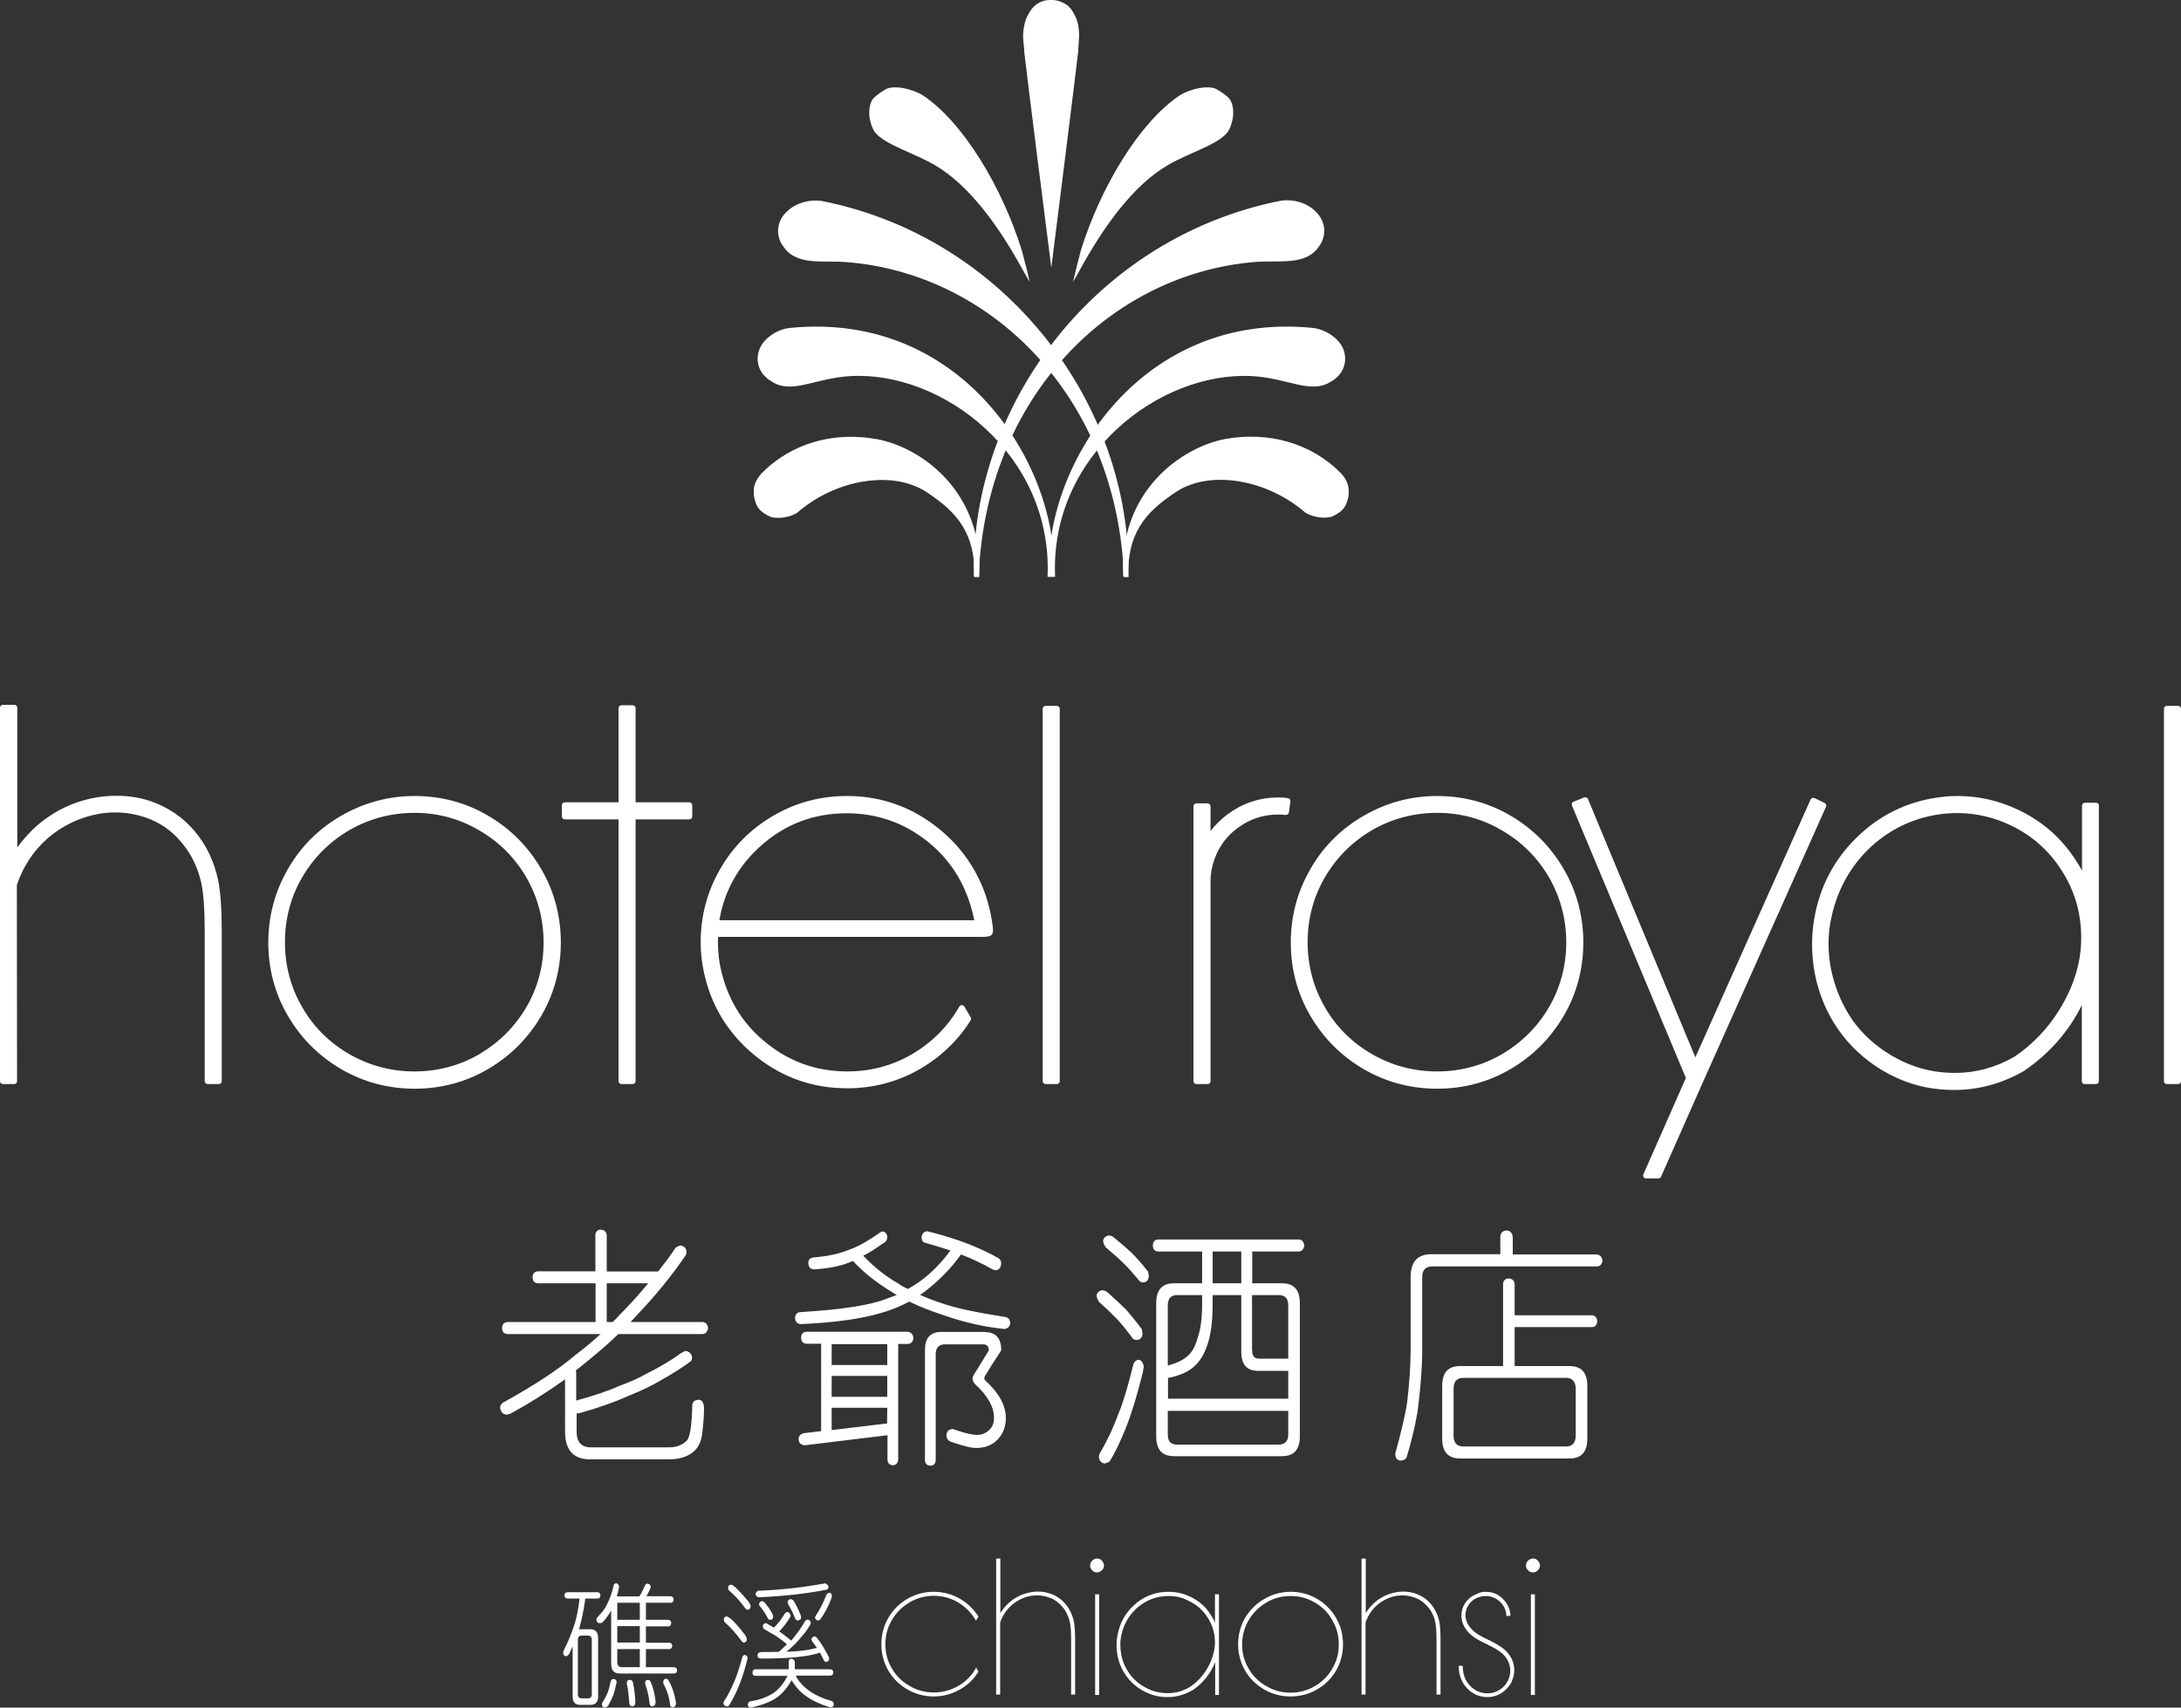 <svg version="1.1" xmlns="http://www.w3.org/2000/svg" xmlns:xlink="http://www.w3.org/1999/xlink" x="0px" y="0px"
	 width="103.56px" fill='white' height="81.09px" viewBox="0 0 103.56 81.09" style="overflow:visible;enable-background:new 0 0 103.56 81.09;"
	 xml:space="preserve">
<rect x="0" y="0" width="103.56" height="81.09" fill="#333333" stroke="none"/>
<defs>
</defs>
<g>
	<path d="M28.27,60.38v-1.71c0-0.17,0.09-0.27,0.25-0.28c0.18,0.01,0.28,0.11,0.29,0.28v1.71h2.44c0.29-0.37,0.58-0.75,0.84-1.14
		c0.09-0.05,0.16-0.08,0.22-0.1c0.18,0.04,0.27,0.13,0.29,0.29c-0.01,0.07-0.02,0.13-0.04,0.18c-0.68,0.99-1.43,1.91-2.26,2.78
		c-0.12,0.13-0.24,0.27-0.36,0.39h3.42c0.15,0.01,0.24,0.11,0.26,0.28c-0.02,0.18-0.11,0.28-0.26,0.29h-4
		c-0.45,0.44-0.94,0.86-1.46,1.28c-0.19,0.16-0.37,0.3-0.56,0.45c0.01,0.05,0.02,0.08,0.02,0.11v1.32c0.87-0.24,1.55-0.47,2.03-0.69
		c0.47-0.17,0.91-0.36,1.3-0.58c0.63-0.32,1.18-0.64,1.66-0.99c0.09-0.05,0.15-0.08,0.21-0.1c0.18,0.04,0.27,0.13,0.3,0.29
		c0,0.07-0.01,0.13-0.03,0.18c-0.44,0.33-0.92,0.63-1.44,0.92c-0.43,0.26-0.94,0.5-1.53,0.74c-0.65,0.29-1.43,0.57-2.32,0.82
		c-0.09,0.02-0.13,0.02-0.13,0.02c-0.02,0-0.03,0-0.03-0.01v0.87c0,0.5,0.22,0.75,0.68,0.75h3.71c0.35,0,0.63-0.11,0.83-0.31
		c0.15-0.12,0.25-0.68,0.27-1.67c0-0.17,0.1-0.27,0.31-0.28c0.15,0.01,0.23,0.13,0.25,0.37c0,0.36-0.03,0.75-0.08,1.17
		c-0.04,0.44-0.2,0.76-0.46,0.96c-0.28,0.22-0.67,0.33-1.12,0.33h-3.75c-0.8,0-1.19-0.45-1.19-1.32V65.5
		c-0.79,0.57-1.64,1.11-2.57,1.62c-0.13,0.05-0.2,0.06-0.2,0.06c-0.19-0.02-0.28-0.13-0.31-0.33c0-0.12,0.06-0.22,0.22-0.29
		c1.44-0.8,2.56-1.54,3.37-2.23c0.41-0.31,0.81-0.64,1.18-0.98h-4.42c-0.18-0.01-0.26-0.11-0.26-0.29c0-0.17,0.09-0.27,0.26-0.28
		h4.18v-1.84h-2.73c-0.18-0.01-0.26-0.11-0.26-0.29c0-0.17,0.09-0.27,0.26-0.28H28.27z M29.42,62.44c0.48-0.48,0.94-0.99,1.36-1.5
		h-1.97v1.84h0.28C29.22,62.66,29.33,62.55,29.42,62.44z"/>
	<path d="M42.13,58.72c0,0.17-0.08,0.28-0.21,0.33c-0.34,0.24-0.64,0.44-0.93,0.58c0.5,0.53,1.06,0.98,1.68,1.33
		c0.14,0.1,0.28,0.18,0.44,0.25c0.28-0.16,0.57-0.34,0.83-0.56c0.44-0.36,0.84-0.79,1.19-1.27c-0.37-0.12-0.74-0.23-1.12-0.34
		c-0.16-0.02-0.25-0.11-0.25-0.28c0.01-0.17,0.1-0.27,0.25-0.29c0.04,0,0.11,0.02,0.22,0.05c1.19,0.3,2.26,0.71,3.19,1.23
		c0.07,0.05,0.11,0.13,0.12,0.23c-0.01,0.22-0.1,0.32-0.25,0.34c-0.07,0-0.13-0.03-0.18-0.05c-0.47-0.27-0.96-0.5-1.48-0.7
		c-0.41,0.58-0.9,1.09-1.44,1.54c-0.18,0.14-0.34,0.28-0.5,0.38c0.34,0.16,0.7,0.29,1.07,0.41c0.61,0.22,1.59,0.42,2.96,0.64
		c0.15,0.02,0.24,0.12,0.25,0.29c-0.02,0.17-0.12,0.27-0.29,0.28c-0.97-0.1-1.92-0.32-2.86-0.65c-0.59-0.19-1.15-0.41-1.65-0.65
		c-0.41,0.22-0.84,0.4-1.3,0.53c-0.96,0.29-2.25,0.47-3.87,0.54c-0.15-0.03-0.24-0.12-0.25-0.29c0.01-0.17,0.1-0.27,0.25-0.28
		c2-0.12,3.36-0.34,4.08-0.63c0.16-0.05,0.33-0.12,0.5-0.19c-0.1-0.05-0.18-0.1-0.27-0.16c-0.72-0.44-1.31-0.91-1.79-1.43
		c-0.02-0.01-0.02-0.02-0.02-0.02c-0.09,0.04-0.15,0.06-0.22,0.09c-0.41,0.16-0.96,0.27-1.64,0.31c-0.17-0.01-0.26-0.12-0.26-0.33
		c0.01-0.14,0.1-0.22,0.26-0.24c0.65-0.05,1.21-0.17,1.67-0.36c0.44-0.15,0.94-0.44,1.52-0.85c0.01-0.01,0.03-0.02,0.05-0.02
		C42.03,58.49,42.11,58.57,42.13,58.72z M43.37,63.53c-0.01,0.18-0.1,0.28-0.25,0.29h-0.47v5.48c-0.01,0.17-0.1,0.27-0.25,0.28
		c-0.18-0.01-0.26-0.11-0.26-0.28v-1.15c-0.02,0.01-0.03,0.01-0.04,0.01l-3.87,0.47c-0.2-0.01-0.31-0.11-0.31-0.28
		c0-0.15,0.08-0.24,0.22-0.29l0.85-0.1v-4.15H38.3c-0.17-0.01-0.26-0.11-0.26-0.29c0-0.17,0.09-0.27,0.26-0.28h4.81
		C43.27,63.27,43.35,63.37,43.37,63.53z M42.13,64.82v-0.99h-2.64v0.99H42.13z M42.13,66.33v-0.99h-2.64v0.99H42.13z M42.09,67.6
		c0.02,0,0.03,0.01,0.03,0.01l0.01-0.76h-2.64v1.06L42.09,67.6z M46.78,63.26c0.5,0,0.76,0.29,0.76,0.85c0,0-0.02,0.03-0.02,0.05
		c-0.32,0.48-0.57,0.88-0.76,1.2c-0.02,0.05-0.02,0.09-0.02,0.09c0,0.05,0.01,0.08,0.05,0.11c0.64,0.58,0.97,1.18,0.97,1.78
		c0,0.41-0.13,0.75-0.39,1.02c-0.26,0.27-0.6,0.4-1.02,0.4c-0.25,0-0.63-0.1-1.16-0.28c-0.15-0.05-0.23-0.13-0.25-0.29
		c0-0.21,0.1-0.32,0.29-0.33c0.02,0,0.07,0.01,0.13,0.04c0.49,0.17,0.83,0.24,1.03,0.24c0.22,0,0.4-0.07,0.58-0.23
		c0.15-0.14,0.23-0.33,0.23-0.57c0-0.52-0.29-1.05-0.88-1.59c-0.1-0.1-0.14-0.19-0.14-0.3c0-0.02,0.01-0.07,0.04-0.13
		c0.21-0.34,0.44-0.71,0.7-1.14c0.02-0.03,0.03-0.04,0.03-0.06c0-0.18-0.09-0.28-0.26-0.28h-1.83c-0.28,0-0.43,0.16-0.43,0.47v5.01
		c0,0.18-0.09,0.28-0.25,0.28c-0.17,0-0.26-0.1-0.26-0.28V64.1c0-0.56,0.25-0.85,0.77-0.85h0.68H46.78z"/>
	<path d="M52.59,61.37c0.35,0.32,0.64,0.58,0.87,0.81c0.24,0.27,0.49,0.58,0.75,0.93c0.02,0.08,0.04,0.17,0.04,0.24
		c-0.02,0.17-0.11,0.27-0.26,0.28c-0.11,0-0.2-0.03-0.25-0.13c-0.24-0.33-0.48-0.62-0.7-0.86c-0.22-0.23-0.5-0.5-0.84-0.8
		c-0.09-0.12-0.13-0.24-0.13-0.34c0.03-0.12,0.12-0.21,0.26-0.23C52.43,61.27,52.51,61.31,52.59,61.37z M54.31,64.91
		c-0.02,0.07-0.03,0.15-0.04,0.24c-0.26,1.05-0.52,1.92-0.8,2.63c-0.26,0.65-0.52,1.2-0.78,1.62c-0.08,0.05-0.17,0.08-0.25,0.1
		c-0.15-0.04-0.24-0.13-0.26-0.29c0-0.1,0.02-0.19,0.09-0.28c0.33-0.56,0.61-1.17,0.85-1.83c0.2-0.47,0.43-1.23,0.69-2.29
		c0.03-0.13,0.12-0.22,0.25-0.24C54.2,64.59,54.28,64.7,54.31,64.91z M52.9,58.77c0.35,0.29,0.63,0.53,0.86,0.75
		c0.24,0.24,0.49,0.53,0.75,0.86c0.02,0.07,0.04,0.16,0.04,0.23c-0.02,0.17-0.1,0.27-0.25,0.29c-0.12,0-0.21-0.05-0.26-0.15
		c-0.24-0.29-0.48-0.56-0.7-0.77c-0.22-0.22-0.5-0.46-0.83-0.74c-0.09-0.12-0.13-0.23-0.13-0.33c0.02-0.12,0.11-0.21,0.25-0.24
		C52.73,58.67,52.81,58.7,52.9,58.77z M61.93,59.14c-0.02,0.18-0.11,0.28-0.26,0.29h-2.21v1.51h1.41c0.57,0,0.85,0.31,0.85,0.94
		v6.33c0,0.63-0.28,0.94-0.85,0.94h-5.12c-0.57,0-0.85-0.31-0.85-0.94v-6.33c0-0.63,0.28-0.94,0.85-0.94h1.33v-1.51h-2.09
		c-0.16-0.01-0.25-0.11-0.25-0.29c0-0.17,0.09-0.27,0.25-0.28h6.69C61.82,58.87,61.91,58.97,61.93,59.14z M61.17,66.43V65.1h-1.41
		c-0.55,0-0.82-0.29-0.82-0.9v-2.7h-1.36v0.43c0,0.84-0.09,1.49-0.26,1.96c-0.14,0.42-0.34,0.75-0.6,0.98
		c-0.24,0.24-0.65,0.44-1.22,0.56c-0.02,0-0.04,0-0.04-0.01v1H61.17z M56.37,64.41c0.22-0.17,0.39-0.47,0.51-0.92
		c0.13-0.37,0.2-0.9,0.2-1.55V61.5h-1.2c-0.28,0-0.43,0.17-0.43,0.48v2.87C55.89,64.72,56.19,64.58,56.37,64.41z M61.17,68.12V67
		h-5.72v1.13c0,0.31,0.14,0.47,0.43,0.47h4.85C61.01,68.59,61.17,68.44,61.17,68.12z M58.94,59.43h-1.36v1.51h1.36V59.43z
		 M59.46,64.15c0,0.26,0.11,0.37,0.35,0.37h1.36v-2.54c0-0.31-0.15-0.48-0.44-0.48h-1.28V64.15z"/>
	<path d="M71.83,58.77v0.8h4c0.15,0.03,0.24,0.12,0.26,0.29c-0.02,0.17-0.11,0.27-0.26,0.28h-7.83c-0.32,0-0.47,0.18-0.47,0.52v3.45
		c0,0.85-0.08,1.83-0.22,2.93c-0.14,0.8-0.32,1.5-0.51,2.13c-0.04,0.12-0.14,0.18-0.29,0.19c-0.18-0.02-0.26-0.13-0.26-0.33
		c0.28-1.02,0.48-1.84,0.57-2.47c0.11-0.97,0.16-1.78,0.16-2.46v-3.45c0-0.73,0.33-1.09,0.98-1.09h3.28v-0.8
		c0-0.21,0.1-0.31,0.3-0.33C71.72,58.45,71.82,58.56,71.83,58.77z M71.92,64.87h2.6c0.57,0,0.85,0.31,0.85,0.94v2.51
		c0,0.63-0.28,0.94-0.85,0.94h-5.19c-0.57,0-0.85-0.32-0.85-0.94v-2.51c0-0.63,0.28-0.94,0.85-0.94h2.04v-3.87
		c0-0.18,0.09-0.28,0.26-0.29c0.19,0.01,0.28,0.11,0.29,0.29v1.46h3.67c0.15,0.01,0.24,0.11,0.25,0.28
		c-0.01,0.18-0.1,0.28-0.25,0.28h-3.67V64.87z M74.82,68.17v-2.22c0-0.34-0.16-0.52-0.47-0.52h-4.86c-0.32,0-0.47,0.18-0.47,0.52
		v2.22c0,0.34,0.15,0.52,0.47,0.52h4.86C74.66,68.69,74.82,68.51,74.82,68.17z"/>
	<path d="M28.51,75.76c-0.01,0.1-0.05,0.15-0.13,0.15h-0.59c-0.01,0.03-0.01,0.07-0.01,0.1c-0.08,0.53-0.17,0.96-0.27,1.3
		c-0.01,0.03-0.02,0.05-0.02,0.07c0.02,0,0.04-0.01,0.06-0.01h0.48c0.24,0,0.37,0.13,0.37,0.41v2.78c0,0.26-0.12,0.4-0.37,0.4h-0.48
		c-0.25,0-0.36-0.14-0.36-0.4v-2.38c-0.06,0.13-0.12,0.26-0.18,0.39c-0.05,0.05-0.09,0.08-0.14,0.08c-0.08-0.01-0.13-0.07-0.13-0.16
		c0-0.03,0.01-0.06,0.02-0.1c0.21-0.41,0.37-0.81,0.5-1.2c0.12-0.34,0.2-0.77,0.26-1.28h-0.58c-0.09-0.01-0.14-0.06-0.14-0.15
		c0-0.09,0.05-0.14,0.14-0.15h1.45C28.46,75.62,28.5,75.67,28.51,75.76z M28.1,80.45v-2.57c0-0.14-0.06-0.21-0.18-0.21h-0.3
		c-0.12,0-0.18,0.07-0.18,0.21v2.57c0,0.13,0.06,0.2,0.18,0.2h0.3C28.04,80.65,28.1,80.58,28.1,80.45z M29.4,75.36l-0.01,0.03
		c-0.03,0.16-0.07,0.3-0.1,0.42h1.06c0.06-0.08,0.1-0.14,0.13-0.21c0.05-0.1,0.1-0.21,0.15-0.32c0.02-0.05,0.06-0.07,0.11-0.08
		c0.09,0.01,0.15,0.06,0.16,0.15c0,0.03-0.02,0.07-0.04,0.12c-0.03,0.07-0.06,0.14-0.1,0.21c-0.02,0.04-0.05,0.08-0.07,0.12h1.16
		c0.08,0.01,0.13,0.06,0.14,0.16c-0.01,0.1-0.06,0.15-0.14,0.15h-1.18v0.81h1.07c0.08,0.01,0.13,0.06,0.13,0.16
		c-0.01,0.1-0.05,0.15-0.13,0.15h-1.07v0.78h1.12c0.08,0.01,0.13,0.06,0.13,0.15c-0.01,0.09-0.05,0.14-0.13,0.15h-1.12v0.86h1.3
		c0.12,0,0.18,0.05,0.18,0.15c0,0.1-0.06,0.15-0.18,0.15h-2.54c-0.28,0-0.41-0.15-0.41-0.46v-2.53c-0.02,0.04-0.04,0.08-0.06,0.1
		c-0.11,0.18-0.23,0.34-0.37,0.48c-0.05,0.01-0.09,0.02-0.13,0.02c-0.08-0.01-0.13-0.06-0.14-0.15c0-0.06,0.02-0.11,0.07-0.15
		c0.15-0.16,0.27-0.31,0.35-0.44c0.09-0.16,0.18-0.35,0.26-0.57c0.05-0.14,0.1-0.3,0.13-0.46c0.02-0.08,0.06-0.12,0.13-0.13
		C29.34,75.21,29.39,75.26,29.4,75.36z M29.28,79.87c0,0.01-0.01,0.03-0.01,0.05c-0.05,0.23-0.09,0.41-0.14,0.55
		c-0.05,0.14-0.14,0.32-0.26,0.54c-0.05,0.04-0.1,0.07-0.16,0.08c-0.08-0.01-0.13-0.07-0.13-0.16c0-0.04,0.01-0.08,0.05-0.12
		c0.1-0.16,0.17-0.31,0.23-0.45c0.05-0.13,0.09-0.29,0.13-0.48c0.01-0.09,0.06-0.14,0.14-0.15C29.22,79.73,29.27,79.78,29.28,79.87z
		 M30.38,76.11h-1.07v0.81h1.07V76.11z M30.38,77.22h-1.07v0.78h1.07V77.22z M30.38,78.31h-1.07v0.61c0,0.17,0.07,0.25,0.23,0.25
		h0.84V78.31z M30.06,79.92c0.06,0.31,0.1,0.61,0.11,0.93c-0.01,0.12-0.06,0.18-0.16,0.18c-0.08-0.01-0.13-0.07-0.13-0.18
		c-0.03-0.36-0.06-0.67-0.12-0.91v-0.02c0.01-0.1,0.05-0.15,0.14-0.15C29.99,79.77,30.05,79.83,30.06,79.92z M30.9,79.87
		c0.09,0.23,0.16,0.47,0.2,0.71c0.02,0.14,0.03,0.23,0.03,0.27c-0.01,0.11-0.06,0.17-0.16,0.18c-0.09-0.01-0.13-0.08-0.13-0.18
		c-0.02-0.19-0.05-0.34-0.08-0.46c-0.02-0.11-0.06-0.23-0.11-0.37c-0.01-0.05-0.02-0.08-0.02-0.1c0-0.09,0.05-0.14,0.13-0.15
		C30.82,79.77,30.87,79.81,30.9,79.87z M31.76,79.82c0.14,0.26,0.23,0.52,0.29,0.78c0.03,0.15,0.05,0.25,0.05,0.3
		c-0.01,0.11-0.06,0.17-0.16,0.18c-0.09-0.01-0.13-0.08-0.13-0.18c-0.03-0.22-0.07-0.39-0.12-0.52c-0.04-0.12-0.1-0.26-0.18-0.41
		c-0.02-0.04-0.02-0.08-0.02-0.1c0.01-0.09,0.05-0.14,0.13-0.15C31.69,79.72,31.73,79.76,31.76,79.82z"/>
	<path d="M34.71,76.88c0.18,0.16,0.4,0.41,0.66,0.75c0.06,0.09,0.09,0.16,0.09,0.2c0,0.12-0.06,0.17-0.16,0.17
		c-0.03,0-0.06-0.03-0.1-0.09c-0.26-0.35-0.51-0.63-0.74-0.83c-0.06-0.05-0.09-0.1-0.09-0.15c0-0.12,0.05-0.17,0.16-0.17
		C34.55,76.77,34.61,76.81,34.71,76.88z M35.5,78.74c-0.01,0.04-0.02,0.08-0.03,0.12c-0.14,0.54-0.28,0.98-0.44,1.33
		c-0.14,0.33-0.29,0.6-0.43,0.82c-0.03,0.01-0.07,0.02-0.11,0.02c-0.08-0.02-0.13-0.07-0.14-0.15c0-0.04,0.01-0.08,0.05-0.12
		c0.18-0.28,0.33-0.59,0.47-0.92c0.11-0.24,0.23-0.62,0.38-1.15c0.01-0.06,0.05-0.09,0.11-0.1C35.44,78.59,35.49,78.65,35.5,78.74z
		 M34.9,75.36c0.17,0.16,0.39,0.39,0.65,0.71c0.06,0.09,0.09,0.16,0.09,0.19c0,0.12-0.05,0.18-0.16,0.18c-0.03,0-0.07-0.03-0.1-0.08
		c-0.26-0.34-0.49-0.61-0.72-0.79c-0.06-0.05-0.09-0.11-0.09-0.14c0-0.12,0.05-0.18,0.16-0.18C34.76,75.26,34.82,75.29,34.9,75.36z
		 M39.57,79.42c-0.01,0.1-0.06,0.15-0.14,0.15h-1.64c0.01,0.03,0.02,0.06,0.03,0.08c0.16,0.26,0.38,0.49,0.66,0.68
		c0.26,0.18,0.6,0.33,1.02,0.45c0.06,0.02,0.09,0.08,0.09,0.17c-0.01,0.08-0.06,0.12-0.16,0.13c-0.47-0.14-0.85-0.32-1.13-0.52
		c-0.29-0.19-0.52-0.45-0.71-0.77c-0.21,0.36-0.44,0.63-0.7,0.82c-0.3,0.21-0.72,0.37-1.25,0.48c-0.08-0.01-0.12-0.05-0.13-0.13
		c0-0.1,0.05-0.16,0.13-0.17c0.43-0.07,0.79-0.2,1.08-0.39c0.26-0.18,0.47-0.43,0.63-0.74c0.02-0.03,0.03-0.05,0.05-0.08h-1.54
		c-0.09,0-0.13-0.05-0.13-0.15c0-0.1,0.05-0.15,0.13-0.16h1.59v-0.35c0-0.1,0.05-0.15,0.13-0.15c0.09,0.01,0.15,0.06,0.16,0.15v0.35
		h1.68C39.51,79.27,39.56,79.32,39.57,79.42z M39.34,75.38c-0.01,0.08-0.06,0.11-0.14,0.12c-0.94,0.18-1.99,0.3-3.16,0.35
		c-0.09-0.01-0.15-0.06-0.16-0.15c0.01-0.09,0.05-0.14,0.13-0.16c1.08-0.04,2.14-0.16,3.16-0.35
		C39.27,75.21,39.33,75.27,39.34,75.38z M37.54,76.72c0,0.05-0.02,0.09-0.05,0.12c-0.15,0.23-0.31,0.45-0.49,0.63
		c0.02,0.02,0.05,0.03,0.06,0.04c0.16,0.12,0.33,0.25,0.5,0.39c0,0.01,0.01,0.01,0.01,0.01c0.05-0.06,0.09-0.11,0.13-0.16
		c0.2-0.25,0.38-0.5,0.52-0.76c0.03-0.04,0.07-0.07,0.12-0.08c0.09,0.01,0.15,0.06,0.16,0.16c0,0.03-0.02,0.07-0.05,0.12
		c-0.12,0.2-0.26,0.4-0.44,0.59c-0.17,0.21-0.39,0.43-0.67,0.66c0.62-0.02,1.11-0.09,1.45-0.19c-0.06-0.08-0.12-0.17-0.19-0.26
		c-0.05-0.06-0.07-0.11-0.07-0.15c0.01-0.06,0.06-0.11,0.13-0.13c0.04,0,0.08,0.02,0.12,0.05c0.12,0.16,0.22,0.3,0.3,0.43
		c0.08,0.14,0.17,0.3,0.27,0.48c0.01,0.04,0.02,0.08,0.02,0.12c-0.01,0.08-0.06,0.12-0.14,0.13c-0.05,0-0.09-0.03-0.11-0.08
		c-0.07-0.14-0.13-0.26-0.19-0.36c-0.54,0.19-1.46,0.28-2.76,0.28c-0.14,0-0.2-0.04-0.2-0.15c0-0.1,0.06-0.15,0.18-0.16
		c0.3,0,0.57,0,0.83-0.01c0.15-0.13,0.28-0.25,0.38-0.35c-0.01-0.01-0.02-0.03-0.03-0.04c-0.16-0.14-0.33-0.25-0.48-0.36
		c-0.15-0.09-0.34-0.2-0.57-0.33c-0.05-0.05-0.06-0.1-0.06-0.15c0.01-0.07,0.06-0.11,0.13-0.13c0.04,0,0.08,0.02,0.12,0.05
		c0.1,0.07,0.2,0.12,0.28,0.16l0.01-0.01c0.19-0.19,0.37-0.42,0.52-0.68c0.04-0.03,0.08-0.05,0.14-0.05
		C37.49,76.6,37.53,76.65,37.54,76.72z M36.3,76.09c0.08,0.1,0.15,0.19,0.21,0.27c0.06,0.09,0.12,0.19,0.18,0.31
		c0.01,0.05,0.02,0.09,0.02,0.13c-0.01,0.08-0.06,0.12-0.14,0.12c-0.05,0-0.09-0.02-0.11-0.08c-0.06-0.1-0.11-0.19-0.16-0.27
		c-0.05-0.08-0.11-0.16-0.19-0.26c-0.05-0.05-0.07-0.1-0.07-0.15c0.02-0.06,0.06-0.11,0.14-0.13C36.22,76.04,36.26,76.06,36.3,76.09
		z M37.68,76.01c0.09,0.14,0.2,0.36,0.34,0.69c0.01,0.05,0.02,0.1,0.02,0.12c-0.01,0.08-0.06,0.12-0.16,0.13
		c-0.05,0-0.09-0.03-0.12-0.08c-0.11-0.28-0.22-0.5-0.31-0.65c-0.04-0.05-0.05-0.1-0.05-0.13c0.01-0.09,0.05-0.14,0.13-0.15
		C37.59,75.94,37.64,75.97,37.68,76.01z M39.5,75.79c0,0.01-0.01,0.04-0.01,0.08c-0.16,0.42-0.34,0.76-0.54,1.03
		c-0.04,0.04-0.08,0.05-0.11,0.05c-0.09-0.01-0.13-0.06-0.14-0.15c0-0.02,0.02-0.05,0.05-0.1c0.18-0.27,0.34-0.58,0.48-0.94
		c0.02-0.08,0.08-0.12,0.16-0.12C39.46,75.64,39.49,75.69,39.5,75.79z"/>
	<path d="M44.34,75.59c0.44,0,0.85,0.11,1.22,0.32c0.38,0.21,0.67,0.5,0.9,0.86l-0.12,0.19c-0.2-0.36-0.48-0.64-0.83-0.86
		c-0.36-0.21-0.75-0.32-1.17-0.32c-0.41,0-0.79,0.1-1.15,0.31c-0.35,0.21-0.63,0.48-0.84,0.84c-0.21,0.35-0.31,0.74-0.31,1.15
		c0,0.42,0.1,0.8,0.31,1.15c0.2,0.35,0.48,0.63,0.84,0.83c0.35,0.21,0.74,0.31,1.15,0.31c0.43,0,0.82-0.11,1.18-0.32
		c0.36-0.21,0.64-0.5,0.83-0.86l0.11,0.19c-0.22,0.36-0.52,0.65-0.9,0.86c-0.38,0.21-0.78,0.32-1.22,0.32
		c-0.45,0-0.86-0.11-1.25-0.33c-0.38-0.22-0.69-0.52-0.91-0.9c-0.22-0.38-0.33-0.8-0.33-1.25c0-0.45,0.11-0.87,0.33-1.25
		c0.22-0.38,0.52-0.68,0.91-0.91C43.48,75.7,43.89,75.59,44.34,75.59z"/>
	<path d="M47.31,74.01h0.19v2.59c0.12-0.19,0.26-0.36,0.42-0.5c0.3-0.26,0.64-0.42,1.03-0.49c0.11-0.02,0.22-0.03,0.34-0.03
		c0.19,0,0.38,0.03,0.56,0.09c0.3,0.1,0.55,0.27,0.75,0.51c0.19,0.23,0.32,0.5,0.39,0.81c0.04,0.21,0.06,0.5,0.06,0.88v2.6h-0.19
		v-2.6c0-0.37-0.02-0.65-0.06-0.84c-0.07-0.29-0.18-0.53-0.36-0.73c-0.18-0.21-0.4-0.37-0.66-0.45c-0.26-0.09-0.53-0.11-0.81-0.07
		c-0.35,0.06-0.66,0.21-0.93,0.44c-0.26,0.23-0.44,0.51-0.55,0.83v3.42h-0.19v-3.44c0,0,0-0.01,0-0.01V74.01z"/>
	<path d="M51.86,74.11c0.06-0.06,0.14-0.1,0.23-0.1c0.09,0,0.17,0.03,0.23,0.1c0.06,0.07,0.1,0.14,0.1,0.23
		c0,0.09-0.03,0.17-0.1,0.23c-0.06,0.06-0.14,0.1-0.23,0.1c-0.09,0-0.17-0.03-0.23-0.1c-0.06-0.06-0.1-0.14-0.1-0.23
		C51.77,74.25,51.8,74.17,51.86,74.11z M52,75.71h0.19v4.78H52V75.71z"/>
	<path d="M55.49,75.59c0.37,0,0.71,0.08,1.04,0.24c0.4,0.19,0.73,0.48,0.97,0.87c0.07,0.11,0.14,0.23,0.19,0.36v-1.35h0.19v4.78
		H57.7v-1.56c-0.22,0.55-0.58,1-1.08,1.34h-0.01c-0.44,0.25-0.9,0.36-1.41,0.31c-0.34-0.03-0.67-0.14-0.98-0.32
		c-0.31-0.18-0.56-0.42-0.76-0.7c-0.2-0.28-0.33-0.6-0.4-0.95C53,78.25,53,77.91,53.08,77.57c0.11-0.53,0.36-0.97,0.76-1.34
		c0.4-0.37,0.87-0.58,1.41-0.63C55.32,75.6,55.41,75.59,55.49,75.59z M55.49,75.79c-0.08,0-0.15,0-0.23,0.01
		c-0.5,0.05-0.93,0.25-1.3,0.58c-0.36,0.34-0.6,0.75-0.71,1.24c-0.07,0.31-0.07,0.63-0.01,0.95c0.06,0.32,0.19,0.62,0.37,0.88
		c0.18,0.26,0.41,0.47,0.7,0.64c0.28,0.17,0.58,0.27,0.9,0.3c0.46,0.05,0.89-0.04,1.29-0.28c0.37-0.25,0.66-0.57,0.87-0.96
		c0.21-0.39,0.32-0.79,0.32-1.19c-0.01-0.42-0.12-0.8-0.35-1.15c-0.22-0.35-0.52-0.61-0.9-0.79C56.15,75.86,55.83,75.79,55.49,75.79
		z"/>
	<path d="M60.03,75.93c0.38-0.22,0.8-0.34,1.25-0.34c0.45,0,0.87,0.11,1.25,0.33c0.38,0.22,0.68,0.52,0.91,0.91
		c0.22,0.38,0.33,0.8,0.33,1.25c0,0.45-0.11,0.87-0.33,1.25c-0.22,0.38-0.52,0.68-0.91,0.9c-0.38,0.22-0.8,0.33-1.25,0.33
		c-0.45,0-0.87-0.11-1.25-0.33c-0.38-0.22-0.69-0.52-0.91-0.9c-0.22-0.38-0.33-0.8-0.33-1.25c0-0.45,0.11-0.87,0.33-1.25
		C59.35,76.45,59.65,76.15,60.03,75.93z M62.43,76.1c-0.35-0.21-0.73-0.31-1.15-0.31c-0.42,0-0.8,0.1-1.15,0.31
		c-0.35,0.21-0.63,0.48-0.84,0.84c-0.21,0.35-0.31,0.74-0.31,1.15c0,0.42,0.1,0.8,0.31,1.15c0.2,0.35,0.48,0.63,0.84,0.83
		c0.35,0.21,0.74,0.31,1.15,0.31c0.41,0,0.8-0.1,1.15-0.31c0.35-0.2,0.63-0.48,0.83-0.83c0.21-0.35,0.31-0.73,0.31-1.15
		c0-0.42-0.1-0.8-0.31-1.15C63.06,76.57,62.78,76.3,62.43,76.1z"/>
	<path d="M64.66,74.01h0.19v2.59c0.12-0.19,0.26-0.36,0.42-0.5c0.3-0.26,0.64-0.42,1.03-0.49c0.11-0.02,0.22-0.03,0.34-0.03
		c0.19,0,0.38,0.03,0.56,0.09c0.3,0.1,0.55,0.27,0.75,0.51c0.19,0.23,0.32,0.5,0.39,0.81c0.04,0.21,0.06,0.5,0.06,0.88v2.6h-0.19
		v-2.6c0-0.37-0.02-0.65-0.06-0.84c-0.06-0.29-0.18-0.53-0.36-0.73c-0.18-0.21-0.4-0.37-0.66-0.45c-0.26-0.09-0.53-0.11-0.81-0.07
		c-0.35,0.06-0.66,0.21-0.93,0.44c-0.26,0.23-0.44,0.51-0.55,0.83v3.42h-0.19v-3.44c0,0,0-0.01,0-0.01V74.01z"/>
	<path d="M70.5,75.59c0.07,0,0.14,0.01,0.21,0.01c0.28,0.04,0.52,0.17,0.71,0.39c0.19,0.21,0.29,0.46,0.3,0.74l-0.19,0.01
		c-0.01-0.24-0.09-0.44-0.25-0.62c-0.16-0.18-0.36-0.28-0.59-0.32c-0.17-0.02-0.32-0.01-0.48,0.05c-0.16,0.05-0.29,0.14-0.4,0.26
		c-0.11,0.12-0.18,0.27-0.21,0.42c-0.03,0.16-0.02,0.32,0.04,0.47c0.07,0.18,0.19,0.34,0.37,0.49c0.12,0.1,0.31,0.21,0.55,0.33h0.01
		c0.31,0.15,0.51,0.26,0.6,0.32c0.23,0.14,0.4,0.3,0.52,0.48c0.13,0.19,0.2,0.4,0.21,0.63c0.01,0.23-0.04,0.44-0.14,0.65
		c-0.11,0.2-0.26,0.36-0.45,0.49c-0.19,0.12-0.4,0.19-0.63,0.2c-0.36,0.01-0.67-0.1-0.94-0.34c-0.26-0.24-0.41-0.53-0.46-0.89
		c-0.01-0.09-0.02-0.17-0.01-0.26l0.19,0.01c-0.01,0.08,0,0.15,0.01,0.23c0.04,0.31,0.17,0.57,0.39,0.77
		c0.23,0.21,0.5,0.31,0.81,0.3c0.19,0,0.37-0.06,0.54-0.17c0.17-0.1,0.29-0.24,0.38-0.41c0.09-0.17,0.13-0.36,0.12-0.55
		c-0.01-0.19-0.07-0.37-0.18-0.53c-0.1-0.16-0.26-0.3-0.46-0.42c-0.09-0.06-0.29-0.16-0.59-0.31c-0.26-0.12-0.45-0.24-0.59-0.35
		c-0.21-0.17-0.35-0.36-0.43-0.57c-0.07-0.19-0.09-0.38-0.05-0.58c0.04-0.2,0.12-0.37,0.26-0.52c0.13-0.15,0.29-0.25,0.48-0.32
		C70.25,75.62,70.37,75.6,70.5,75.59z"/>
	<path d="M72.56,74.11c0.06-0.06,0.14-0.1,0.23-0.1c0.09,0,0.17,0.03,0.23,0.1c0.06,0.07,0.1,0.14,0.1,0.23
		c0,0.09-0.03,0.17-0.1,0.23c-0.06,0.06-0.14,0.1-0.23,0.1c-0.09,0-0.17-0.03-0.23-0.1c-0.07-0.06-0.1-0.14-0.1-0.23
		C72.46,74.25,72.49,74.17,72.56,74.11z M72.69,75.71h0.19v4.78h-0.19V75.71z"/>
	<g>
		<path d="M49.88,1.43c0,0,0.01,0,0.02,0l0.02,0H49.88z"/>
		<path d="M50.95,13.39c0.13-0.23,0.26-0.45,0.38-0.67c1.1-2,2.51-3.95,4.14-4.89c1.04-0.6,2.3-0.93,2.82-1.55
			c0.29-0.46,0.37-1.14,0.11-1.56c-0.13-0.17-0.41-0.35-0.59-0.46c-0.38-0.25-1.28-0.05-1.78,0.26c-1.93,1.28-3.79,4.4-4.71,7.38
			C51.18,12.42,51.06,12.91,50.95,13.39z"/>
		<path d="M49.92,14.15"/>
		<path d="M53.35,27.39h0.22c-0.04-2.04,0.77-3.06,2.32-4.06c1.56-1,4.23-0.6,6.1,1.02c0.32,0.2,0.94,0.31,1.28,0.17
			c0.31-0.15,0.61-0.33,0.71-0.76c0.05-0.13,0.06-0.26,0.06-0.39v-0.06c0-0.31-0.12-0.56-0.36-0.83c-1.44-1.46-3.46-2-5.52-1.63
			c-2.07,0.4-5.03,2.48-4.83,6.5 M46.25,27.39h0.22c0.33-8.58,6.32-14.4,13.13-14.95c1.1-0.09,2.38,0.19,3.01-0.71
			c0.34-0.44,0.36-1,0.05-1.46c-0.38-0.55-1.1-0.84-1.84-0.74c-8.78,1.74-14.72,9.67-14.58,17.78L46.25,27.39z M49.79,27.39h0.11
			h0.04h0.16c-0.26-5.78,4.98-9.77,9.36-9.53c1.71,0.1,2.79,0.88,3.74,0.26c0.6-0.34,0.79-0.94,0.6-1.5
			c-0.17-0.5-0.81-0.98-1.48-1.05c-8.36-0.82-12.82,6.84-12.49,11.79"/>
		<path d="M49.92,12.71c0.06-0.43,1.21-9.65,1.27-10.21c0.02-0.54,0.12-0.96-0.05-1.53c-0.04-0.12-0.11-0.25-0.18-0.38
			c-0.08-0.13-0.17-0.26-0.28-0.34C50.45,0.09,50.18-0.01,49.9,0c-0.26-0.01-0.54,0.08-0.75,0.26c-0.11,0.08-0.2,0.21-0.29,0.36
			c-0.07,0.13-0.13,0.24-0.17,0.36c-0.2,0.72-0.07,0.99-0.05,1.53C48.69,3.04,49.86,12.28,49.92,12.71z"/>
	</g>
	<g>
		<polygon points="49.96,1.43 49.94,1.43 49.92,1.43 		"/>
		<path d="M48.89,13.39c-0.13-0.23-0.26-0.45-0.38-0.67c-1.1-2-2.51-3.95-4.14-4.89c-1.04-0.6-2.3-0.93-2.83-1.55
			c-0.29-0.46-0.37-1.14-0.11-1.56c0.13-0.17,0.41-0.35,0.59-0.46c0.38-0.25,1.28-0.05,1.79,0.26c1.93,1.28,3.79,4.4,4.71,7.38
			C48.66,12.42,48.79,12.91,48.89,13.39z"/>
		<path d="M46.5,27.36c0.2-4.02-2.75-6.1-4.83-6.5c-2.05-0.38-4.08,0.16-5.52,1.63c-0.23,0.27-0.36,0.52-0.36,0.83v0.06
			c0,0.13,0.02,0.26,0.06,0.39c0.1,0.43,0.4,0.61,0.71,0.76c0.35,0.14,0.96,0.03,1.28-0.17c1.87-1.63,4.54-2.02,6.11-1.02
			c1.55,1,2.36,2.02,2.32,4.06h0.22 M53.58,27.32c0.14-8.11-5.8-16.05-14.58-17.78c-0.74-0.09-1.46,0.2-1.84,0.74
			c-0.3,0.45-0.29,1.01,0.06,1.46c0.63,0.9,1.91,0.61,3.01,0.71c6.82,0.55,12.81,6.37,13.14,14.95h0.22L53.58,27.32z M50.02,27.36
			c0.33-4.94-4.12-12.61-12.49-11.79c-0.67,0.06-1.32,0.55-1.48,1.05c-0.2,0.56,0,1.16,0.6,1.5c0.95,0.62,2.02-0.16,3.73-0.26
			c4.38-0.25,9.62,3.75,9.36,9.53h0.16h0.03h0.1"/>
	</g>
	<path d="M46.65,42.11c-0.53-1.27-1.38-2.31-2.54-3.11c-1.16-0.8-2.47-1.2-3.9-1.2c-1.24,0-2.42,0.31-3.48,0.93
		c-1.07,0.62-1.92,1.47-2.53,2.53c-0.62,1.07-0.93,2.24-0.93,3.48c0,0.57,0.07,1.12,0.22,1.71c0.38,1.51,1.21,2.77,2.45,3.75
		c1.24,0.98,2.68,1.48,4.28,1.48c1.21,0,2.34-0.29,3.38-0.87c1.03-0.58,1.87-1.37,2.49-2.36c0.03-0.04,0.03-0.1,0-0.14l-0.3-0.51
		c-0.03-0.04-0.07-0.07-0.12-0.07h0c-0.05,0-0.09,0.03-0.12,0.07c-0.53,0.93-1.27,1.68-2.21,2.24c-0.94,0.56-1.99,0.84-3.11,0.84
		c-1.4,0-2.67-0.43-3.76-1.29c-1.1-0.85-1.83-1.96-2.19-3.35c-0.13-0.49-0.19-1-0.19-1.5c0-0.08,0-0.17,0.01-0.25h12.53
		c0.27,0,0.37-0.03,0.42-0.07c0.12-0.08,0.11-0.25,0.09-0.4C47.06,43.37,46.9,42.72,46.65,42.11z M34.16,43.69
		c0.24-1.41,0.92-2.61,2.02-3.57c1.14-1,2.49-1.5,4.02-1.5c1.23,0,2.36,0.33,3.36,0.99c1,0.66,1.76,1.54,2.24,2.62
		c0.21,0.47,0.36,0.96,0.46,1.47H34.16z M9.25,39.48c-0.56-0.67-1.27-1.15-2.11-1.44c-0.51-0.17-1.04-0.25-1.58-0.25
		c-0.31,0-0.63,0.02-0.94,0.07c-1.08,0.18-2.05,0.64-2.88,1.36c-0.34,0.31-0.65,0.65-0.92,1.02v-6.63c0-0.08-0.06-0.14-0.14-0.14
		H0.14C0.06,33.47,0,33.53,0,33.61v17.73c0,0.08,0.06,0.14,0.14,0.14h0.53c0.08,0,0.14-0.06,0.14-0.14L0.8,42.03
		c0.29-0.87,0.78-1.62,1.46-2.22c0.71-0.61,1.54-1.01,2.48-1.17c0.25-0.04,0.49-0.06,0.73-0.06c0.48,0,0.96,0.08,1.41,0.23
		c0.69,0.23,1.28,0.63,1.74,1.2c0.45,0.52,0.77,1.17,0.94,1.93c0.11,0.52,0.16,1.28,0.16,2.27v7.13c0,0.08,0.06,0.14,0.14,0.14h0.53
		c0.08,0,0.14-0.06,0.14-0.14v-7.13c0-1.05-0.06-1.88-0.18-2.45C10.16,40.88,9.79,40.12,9.25,39.48z M23.17,38.73
		c-1.06-0.62-2.23-0.93-3.48-0.93c-1.25,0-2.42,0.32-3.49,0.94c-1.06,0.61-1.92,1.46-2.53,2.53c-0.62,1.07-0.93,2.24-0.93,3.49
		c0,1.25,0.31,2.42,0.93,3.48c0.62,1.06,1.47,1.91,2.53,2.53c1.07,0.62,2.24,0.93,3.49,0.93c1.25,0,2.42-0.31,3.48-0.93
		c1.06-0.62,1.91-1.47,2.53-2.53c0.62-1.06,0.93-2.23,0.93-3.48c0-1.25-0.31-2.43-0.93-3.49C25.08,40.2,24.23,39.35,23.17,38.73z
		 M24.99,47.83c-0.55,0.94-1.3,1.68-2.23,2.23c-0.93,0.54-1.97,0.82-3.08,0.82c-1.11,0-2.15-0.28-3.09-0.82
		c-0.94-0.54-1.7-1.29-2.24-2.23c-0.54-0.93-0.82-1.97-0.82-3.08c0-1.11,0.27-2.15,0.82-3.09c0.55-0.94,1.3-1.69,2.24-2.24
		c0.94-0.54,1.98-0.82,3.09-0.82c1.11,0,2.14,0.28,3.07,0.83c0.94,0.54,1.69,1.29,2.24,2.23c0.54,0.94,0.82,1.98,0.82,3.09
		C25.81,45.86,25.54,46.9,24.99,47.83z M32.73,38.1h-2.55v-4.47c0-0.08-0.06-0.14-0.14-0.14h-0.53c-0.08,0-0.14,0.06-0.14,0.14v4.47
		h-2.55c-0.08,0-0.14,0.06-0.14,0.14v0.53c0,0.08,0.06,0.14,0.14,0.14h2.55v12.43c0,0.08,0.06,0.14,0.14,0.14h0.53
		c0.08,0,0.14-0.06,0.14-0.14V38.91h2.55c0.08,0,0.14-0.06,0.14-0.14v-0.53C32.87,38.16,32.8,38.1,32.73,38.1z M99.53,38.12H99
		c-0.08,0-0.14,0.06-0.14,0.14v3.08c-0.09-0.16-0.18-0.31-0.27-0.45c-0.68-1.07-1.6-1.88-2.73-2.42c-0.91-0.44-1.89-0.67-2.91-0.67
		c-0.24,0-0.47,0.01-0.69,0.04c-1.5,0.16-2.82,0.75-3.93,1.77c-1.1,1.01-1.82,2.26-2.13,3.73c-0.2,0.94-0.21,1.91-0.03,2.88
		c0.19,0.98,0.56,1.87,1.11,2.66c0.55,0.79,1.26,1.45,2.12,1.96c0.86,0.51,1.78,0.81,2.74,0.89c0.22,0.02,0.44,0.03,0.65,0.03
		c1.16,0,2.26-0.3,3.31-0.9c1.2-0.82,2.13-1.87,2.75-3.13v3.61c0,0.08,0.06,0.14,0.14,0.14h0.53c0.08,0,0.14-0.06,0.14-0.14V38.26
		C99.67,38.18,99.61,38.12,99.53,38.12z M97.99,47.6c-0.58,1.05-1.36,1.92-2.34,2.58c-0.88,0.51-1.83,0.77-2.82,0.77
		c-0.2,0-0.41-0.01-0.62-0.03c-0.84-0.08-1.64-0.35-2.4-0.8c-0.76-0.45-1.39-1.02-1.87-1.71c-0.48-0.7-0.81-1.5-0.99-2.35
		c-0.17-0.86-0.17-1.72,0.02-2.54c0.29-1.31,0.92-2.43,1.88-3.32c0.99-0.9,2.16-1.42,3.48-1.56c0.2-0.02,0.4-0.03,0.6-0.03
		c0.89,0,1.75,0.2,2.56,0.59c1,0.48,1.81,1.2,2.4,2.13c0.6,0.93,0.91,1.96,0.93,3.07C98.85,45.47,98.57,46.55,97.99,47.6z
		 M86.64,38.13l-0.48-0.23c-0.02-0.01-0.04-0.01-0.06-0.01c-0.02,0-0.03,0-0.05,0.01c-0.04,0.01-0.07,0.04-0.08,0.07l-5.47,12.24
		L75.4,37.94c-0.02-0.05-0.07-0.08-0.13-0.08c-0.02,0-0.03,0-0.05,0.01l-0.5,0.2c-0.04,0.01-0.06,0.04-0.08,0.07
		c-0.01,0.04-0.01,0.07,0,0.11l5.41,12.94l-2.02,4.58c-0.02,0.04-0.01,0.09,0.01,0.13c0.03,0.04,0.07,0.06,0.12,0.06h0.58
		c0.06,0,0.11-0.03,0.13-0.08l1.98-4.47l5.85-13.09C86.74,38.25,86.71,38.17,86.64,38.13z M50.18,33.52h-0.53
		c-0.08,0-0.14,0.06-0.14,0.14v17.68c0,0.08,0.06,0.14,0.14,0.14h0.53c0.08,0,0.14-0.06,0.14-0.14V33.66
		C50.32,33.58,50.26,33.52,50.18,33.52z M103.42,33.52h-0.53c-0.08,0-0.14,0.06-0.14,0.14v17.68c0,0.08,0.06,0.14,0.14,0.14h0.53
		c0.08,0,0.14-0.06,0.14-0.14V33.66C103.56,33.58,103.5,33.52,103.42,33.52z M71.72,38.73c-1.06-0.62-2.23-0.93-3.48-0.93
		c-1.25,0-2.42,0.32-3.49,0.94c-1.06,0.61-1.92,1.46-2.53,2.53c-0.62,1.07-0.93,2.24-0.93,3.49c0,1.25,0.31,2.42,0.93,3.48
		c0.62,1.06,1.47,1.91,2.53,2.53c1.07,0.62,2.24,0.93,3.49,0.93c1.25,0,2.42-0.31,3.48-0.93c1.06-0.62,1.91-1.47,2.53-2.53
		c0.62-1.06,0.93-2.23,0.93-3.48c0-1.25-0.31-2.43-0.93-3.49C73.63,40.2,72.78,39.35,71.72,38.73z M73.55,47.83
		c-0.55,0.94-1.3,1.68-2.23,2.23c-0.93,0.54-1.97,0.82-3.08,0.82c-1.11,0-2.15-0.28-3.09-0.82c-0.94-0.54-1.7-1.29-2.24-2.23
		c-0.54-0.93-0.82-1.97-0.82-3.08c0-1.11,0.27-2.15,0.82-3.09c0.55-0.94,1.3-1.69,2.24-2.24c0.94-0.54,1.98-0.82,3.09-0.82
		c1.11,0,2.14,0.28,3.07,0.83c0.94,0.54,1.69,1.29,2.24,2.23c0.54,0.94,0.82,1.98,0.82,3.09C74.37,45.86,74.09,46.9,73.55,47.83z
		 M61.17,37.91c-0.13-0.03-0.26-0.04-0.47-0.04c-0.89,0-1.69,0.27-2.4,0.79c-0.31,0.23-0.59,0.5-0.82,0.8v-1.17
		c0-0.08-0.06-0.14-0.14-0.14h-0.53c-0.08,0-0.14,0.06-0.14,0.14v13.05c0,0.08,0.06,0.14,0.14,0.14h0.53c0.08,0,0.14-0.06,0.14-0.14
		l0-9.62c0.01-0.14,0.03-0.28,0.05-0.41c0.16-0.83,0.58-1.51,1.25-2c0.57-0.42,1.21-0.63,1.89-0.63c0.13,0,0.25,0.01,0.38,0.02
		c0.01,0,0.01,0,0.01,0c0.07,0,0.13-0.05,0.14-0.12l0.07-0.51C61.29,37.99,61.24,37.92,61.17,37.91z"/>
</g>
</svg>
